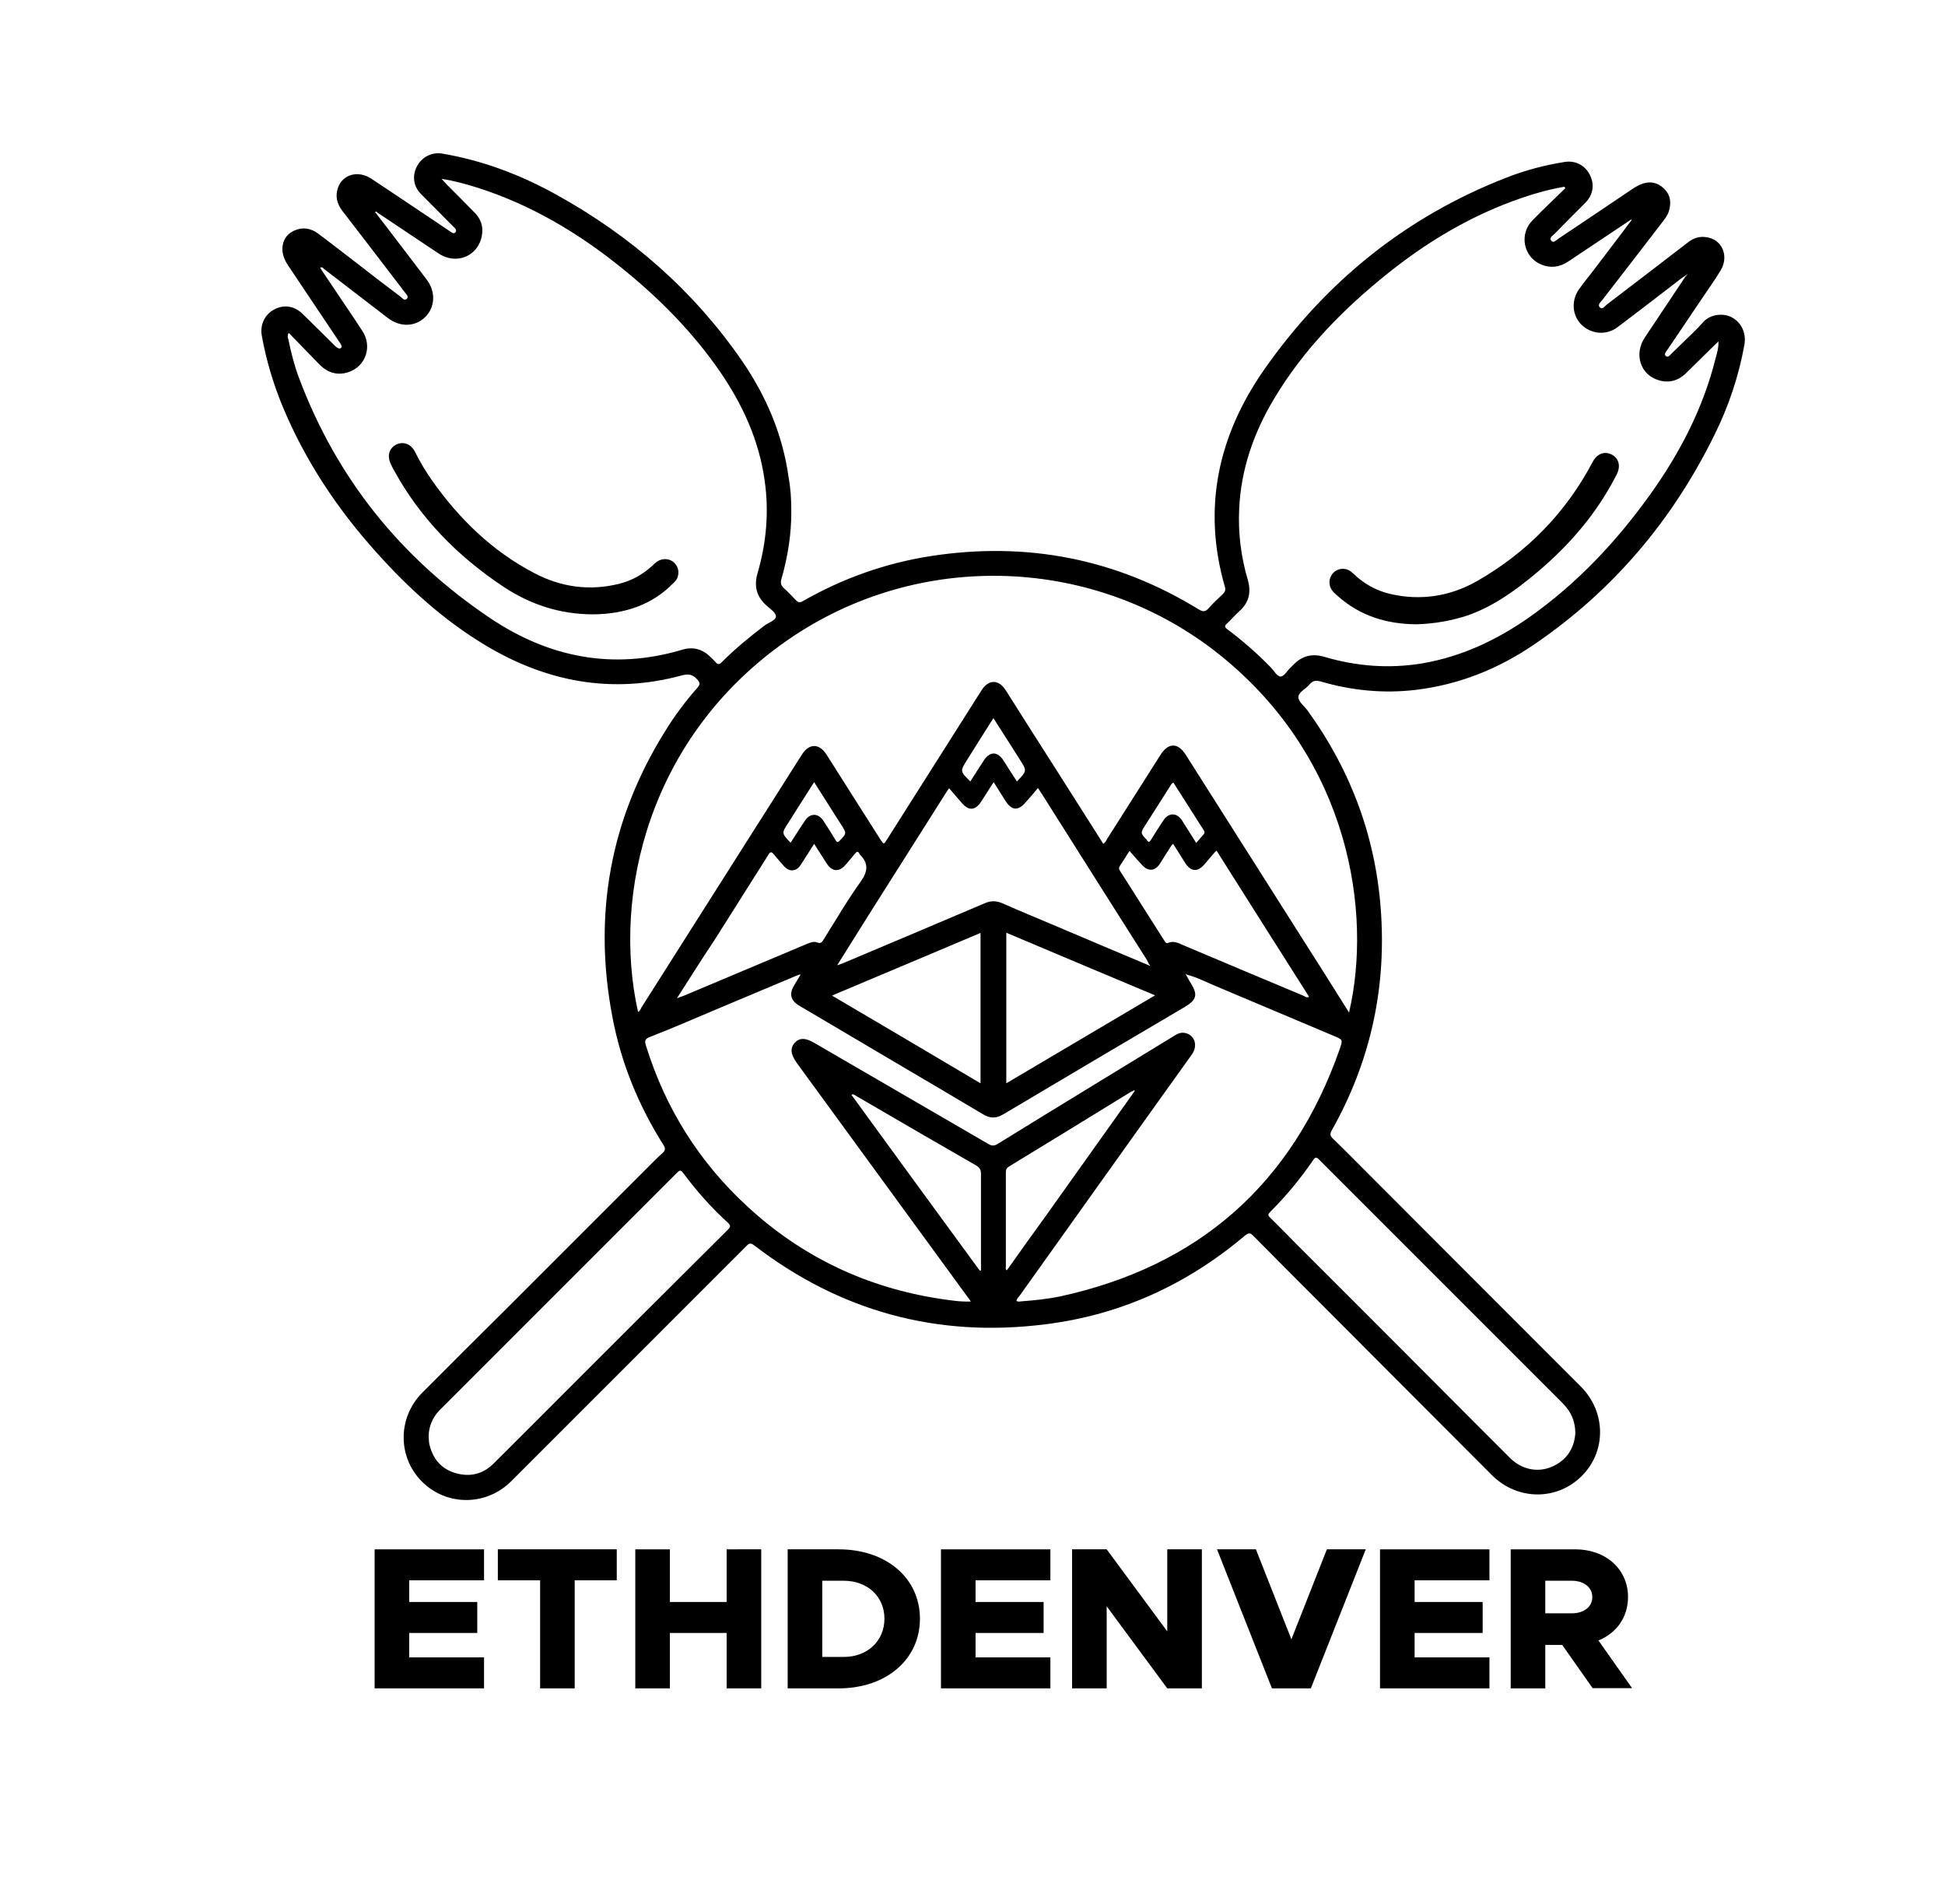 <?xml version="1.0" encoding="utf-8"?>
<!-- Generator: Adobe Illustrator 23.0.1, SVG Export Plug-In . SVG Version: 6.00 Build 0)  -->
<svg version="1.1" id="Layer_1" xmlns="http://www.w3.org/2000/svg" xmlns:xlink="http://www.w3.org/1999/xlink" x="0px" y="0px"
	 viewBox="0 0 860.3 841.9" style="enable-background:new 0 0 860.3 841.9;" xml:space="preserve">
<g>
	<path d="M181,698.9v9.6h30.1v13.7H181V733h33.1v13.7h-48.4v-61.5h48.4v13.7H181z"/>
	<path d="M238.9,698.9h-18.7v-13.7h52.6v13.7h-18.6v47.8h-15.3V698.9z"/>
	<path d="M336.7,685.2v61.5h-15.3v-24.5h-25.1v24.5H281v-61.5h15.3v23.3h25.1v-23.3H336.7z"/>
	<path d="M348.4,685.2h22.5c21.1,0,36,12.7,36,30.7s-14.9,30.8-36,30.8h-22.5V685.2z M373.2,732.8c10.5,0,18-7.1,18-16.9
		s-7.5-16.8-18-16.8h-9.5v33.7H373.2z"/>
	<path d="M431.5,698.9v9.6h30.1v13.7h-30.1V733h33.1v13.7h-48.4v-61.5h48.4v13.7H431.5z"/>
	<path d="M474.2,685.2h15.3l26.8,36.3v-36.3h15.3v61.5h-15.3l-26.8-36.3v36.3h-15.3V685.2z"/>
	<path d="M604.1,685.2l-24.3,61.5h-17.2l-24.3-61.5h17.2l15.7,39.8l15.7-39.8H604.1z"/>
	<path d="M625.7,698.9v9.6h30.1v13.7h-30.1V733h33.1v13.7h-48.4v-61.5h48.4v13.7H625.7z"/>
	<path d="M704.5,746.7L691,727.5h-7.5v19.2h-15.3v-61.5h28.5c13.5,0,23.4,8.7,23.4,21.1c0,8.9-5.1,16-13.1,19.2l14.9,21.1H704.5z
		 M683.5,713.5h11.8c5.3,0,9-2.9,9-7.2s-3.8-7.2-9-7.2h-11.8V713.5z"/>
</g>
<g>
	<g>
		<g>
			<path d="M350,225.8c0.1,10.1-1.5,20.3-4.4,30.4c-0.4,1.5-0.2,2.7,1,3.8c1.9,1.7,3.7,3.6,5.5,5.5c1,1,1.7,1.1,2.9,0.4
				c17.7-10.1,36.7-16.9,56.9-20c42.3-6.5,81.8,1.2,118.3,23.6c2,1.2,3,1.1,4.5-0.6c1.9-2.2,4.1-4.2,6.2-6.2
				c0.9-0.9,1.3-1.8,0.9-3.1c-10.1-34.9-3-67,17.4-96.2c27.2-38.8,62.6-67.5,107-84.8c8.4-3.3,17.1-5.6,26-7c4.8-0.7,9,1.6,11.1,5.9
				c2.1,4.3,1.3,8.8-2.2,12.3c-4.5,4.5-9,9-13.4,13.5c-0.8,0.9-2.7,1.8-1.5,3.2c1,1.2,2.2-0.4,3.2-1c10.8-7.2,21.6-14.5,32.3-21.7
				c1.3-0.9,2.7-1.7,4.1-2.3c3.7-1.5,7.2-1,10.2,1.9c3,2.9,3.3,6.4,2.1,10.2c-0.5,1.5-1.4,2.8-2.4,4.1c-9,11.7-18,23.4-27,35
				c-0.7,0.9-2.2,2.1-1.1,3.2c1.2,1.2,2.2-0.5,3.1-1.2c12-9.1,23.9-18.3,35.9-27.5c2.4-1.9,5.1-2.8,8.2-2.3c7,1,10.1,8.4,6.2,14.8
				c-2.8,4.6-6,9-9,13.5c-4.8,7.2-9.7,14.4-14.5,21.5c-0.1,0.1-0.2,0.3-0.3,0.4c-0.5,0.8-1.3,1.7-0.3,2.4c0.8,0.6,1.5-0.1,2.1-0.8
				c1.1-1.1,2.2-2.1,3.2-3.1c3.7-3.7,7.7-7.2,11.1-11.1c3.2-3.6,9-4.2,12.8-2.1c4.2,2.3,6.3,6.9,5.5,11.9c-2.5,14-7,27.4-13.3,40.1
				c-18.6,37.8-44.9,68.9-79.7,92.6c-15.8,10.8-33.2,17.8-52.4,20.1c-14.2,1.7-28.3,0.3-42-3.7c-2.1-0.6-3.6-0.4-5,1.3
				c-1.6,2-4.9,3.4-4.9,5.6c0,2,2.6,4,4.1,6c19.5,27,30.5,57,32.5,90.3c2.1,34-5.2,65.8-21.9,95.4c-0.9,1.6-0.6,2.4,0.6,3.6
				c5,4.8,9.8,9.7,14.7,14.6c31.6,31.7,63.2,63.3,94.9,95c11.2,11.2,11.4,28.7,0.4,39.6c-11,11-28.5,10.8-39.7-0.4
				c-17.1-17.1-34.1-34.2-51.2-51.3c-18.1-18.2-36.3-36.3-54.3-54.5c-1.4-1.5-2.2-1.4-3.8-0.1c-25.6,21.6-55,35.1-88.4,39.2
				c-47.6,6-90.6-5.7-128.7-35c-1.8-1.4-2.5-0.5-3.6,0.6c-34.6,34.6-69.2,69.2-103.8,103.8c-10.2,10.2-26.2,11.1-37.3,2.1
				c-12.8-10.4-13.8-29.4-2-41.3c12.5-12.6,25.1-25.1,37.7-37.6c20.6-20.6,41.2-41.2,61.9-61.9c2.2-2.2,4.3-4.4,6.6-6.4
				c1.4-1.3,1.4-2.2,0.4-3.7c-11.1-17.6-18.8-36.5-22.6-56.9c-8.5-45-0.9-87.2,23.5-126.2c4.2-6.8,9-13.2,14.3-19.2
				c1.2-1.4,1-2.1-0.1-3.4c-2-2.3-3.9-2.7-6.9-1.9c-31,8.4-60,2.9-87.2-13.5c-18.2-11-33.8-25.1-47.9-40.9
				c-17.4-19.3-31.6-40.7-41.6-64.8c-4.1-10-7.2-20.4-9.1-31c-0.9-4.8,1.3-9.4,5.4-11.6c4.2-2.3,9-1.7,12.6,1.9
				c4.7,4.5,9.2,9.1,13.9,13.7c0.5,0.5,1.1,1.1,1.7,1.4c0.4,0.2,0.9,0.4,1.4,0c0.4-0.4,0.4-0.9,0.1-1.4c-0.3-0.6-0.7-1.1-1.1-1.7
				c-7.5-11.2-15-22.4-22.5-33.6c-1.5-2.3-2.5-4.7-2.4-7.5c0.2-3.5,1.9-6.2,5.2-7.7c3.7-1.7,7.4-1.1,10.6,1.3
				c5.4,4,10.7,8.2,16.1,12.3c6.7,5.2,13.4,10.4,20.2,15.5c0.8,0.6,1.8,2.1,2.9,1.1c1.1-1.1-0.3-2.1-0.9-3
				c-9.2-12-18.4-24.1-27.7-36.1c-2.3-3.1-3.1-6.4-1.8-10.1c2.1-5.9,8.9-7.8,14.7-4c7.6,5,15.1,10.1,22.6,15.1
				c4.1,2.7,8.2,5.5,12.2,8.2c0.8,0.5,1.7,1.3,2.4,0.5c0.8-0.9,0-1.8-0.8-2.5c-4.8-4.8-9.6-9.7-14.4-14.5c-3.3-3.3-4-8-1.8-12.2
				c2.1-4.1,6.6-6.4,11-5.7c18,3,34.8,9.4,50.7,18.2c32.9,18.2,60.5,42.3,81.9,73.2c10.8,15.7,18.2,32.8,20.8,51.8
				C349.7,215.9,350,220.7,350,225.8z M746,121.7c0.1-0.1,0.2-0.1,0.4-0.2c-0.1-0.1-0.2-0.2-0.2-0.2c-0.1,0.1-0.2,0.2-0.3,0.3
				c-0.2,0.1-0.4,0.3-0.6,0.4c-0.7,0.5-1.4,0.9-2,1.4c-9.2,7.1-18.4,14.2-27.7,21.2c-4.9,3.8-11.6,3.3-16-0.9
				c-4.3-4.2-4.7-10.9-1.1-15.9c1.8-2.5,3.7-4.9,5.6-7.3c5.8-7.6,11.6-15.2,17.3-22.8c0.1-0.2,0.4-0.4,0.3-0.4
				c-0.2-0.4-0.4-0.1-0.7,0.1c-9.1,6.1-18.3,12.2-27.4,18.3c-3.8,2.5-7.8,3-11.9,1.3c-7.8-3.2-9.9-13.4-3.9-19.5
				c4.8-4.9,9.7-9.5,14.6-14.3c-0.2-0.2-0.3-0.4-0.5-0.6c-6.4,1.1-12.6,2.8-18.7,4.9c-21.7,7.4-41.2,18.9-59.1,33.2
				c-19.9,15.9-37.6,33.9-50.7,55.9c-8.9,14.9-14.5,31-15.3,48.5c-0.5,10.7,0.8,21.1,3.8,31.3c1.6,5.5,0.6,10.1-3.8,14
				c-1.9,1.7-3.5,3.6-5.3,5.3c-1.3,1.1-1.2,1.7,0.2,2.7c6.8,5.1,13.2,10.7,19.1,16.8c1.4,1.4,2.7,3.9,4.2,4c1.7,0.1,3-2.6,4.5-3.9
				c0.4-0.4,0.8-0.8,1.2-1.2c3.9-4.1,8.4-5.2,13.8-3.6c14.2,4.2,28.6,5.3,43.2,2.9c17.6-3,33.2-10.4,47.7-20.6
				c20.9-14.8,38.3-33.3,53.2-54.1c13.1-18.3,23.4-38.1,28.9-60.1c0.6-2.3,1.4-4.6,1.3-7.6c-0.9,0.9-1.5,1.4-2.1,2
				c-4.1,4-8.2,8.1-12.3,12.1c-3.4,3.3-7.5,4.4-11.9,3.1c-8.2-2.3-11.2-11.5-6.3-18.9c6-9,12-18,18-27
				C745.8,122.1,745.9,121.9,746,121.7z M501.2,482.5c-0.2,0.1-0.5,0.1-0.7,0.2c-18.1,11.1-36.1,22.2-54.2,33.2
				c-1.3,0.8-1.4,1.6-1.4,2.8c0,13.8,0,27.6,0,41.5c0,0.5-0.3,1.2,0.4,1.6c0.4-0.5,0.8-1,1.2-1.6c5.1-7.2,10.2-14.4,15.4-21.5
				c13.3-18.6,26.5-37.3,39.8-55.9c0.1-0.2,0.2-0.5,0.2-0.5C501.6,482.1,501.4,482.2,501.2,482.5z M508.1,426.9
				c0.2,0.2,0.4,0.3,0.6,0c-0.1-0.1-0.2-0.2-0.4-0.3c-0.4-0.7-0.7-1.5-1.1-2.2c-14-22.1-28-44.1-41.9-66.2c-2-3.2-4-6.4-6.2-9.7
				c-1.9,2.3-3.6,4.3-5.4,6.3c-3.3,3.9-6.2,3.7-8.9-0.5c-1.7-2.7-3.5-5.5-5.3-8.4c-1.9,3-3.7,5.8-5.5,8.6c-2.6,4-5.5,4.2-8.6,0.6
				c-1.8-2.1-3.6-4.2-5.6-6.5c-0.6,0.8-0.9,1.3-1.3,1.9c-11.6,18.3-23.2,36.7-34.8,55c-4.4,7-8.7,13.9-13.1,20.9
				c-0.1,0.2-0.1,0.3-0.2,0.5c0.2-0.1,0.4-0.1,0.6-0.2c0.7-0.3,1.4-0.5,2.1-0.8c20.8-8.8,41.6-17.5,62.4-26.4c2.7-1.2,5.1-1.2,7.9,0
				c8.4,3.7,16.9,7.2,25.4,10.8C481.9,415.9,495,421.4,508.1,426.9z M353.7,431c-0.5,0.2-1,0.3-1.4,0.5c-11,4.6-22.1,9.3-33.1,13.9
				c-10.5,4.4-20.9,9-31.5,13.1c-2.7,1-2.6,2-1.9,4.2c8.6,27.6,23.5,51.3,44.8,70.9c24.4,22.5,53.1,36,85.8,40.9
				c4.2,0.6,8.4,1.3,13,1.1c-0.6-0.9-1-1.5-1.5-2.1c-25.1-34.4-50.3-68.9-75.4-103.3c-2.8-3.9-3.1-6.6-1-9c2.1-2.3,4.8-2.3,8.8,0.1
				c25.6,14.9,51.2,29.7,76.8,44.6c1.5,0.9,2.6,1,4.2,0c25.9-16,51.9-31.8,77.9-47.7c1.4-0.9,2.9-1.7,4.7-1.4
				c4.2,0.6,6.4,5.4,3.1,9.8c-25.4,35.4-50.6,70.9-75.9,106.3c-0.6,0.8-1.4,1.4-1.5,2.5c0.8,0.4,1.7,0.2,2.5,0.1
				c5.6-0.4,11.1-1,16.6-2.1c61.7-13.4,103-49.9,123.9-109.5c1.4-4.1,1.3-4.1-2.5-5.7c-17.3-7.3-34.6-14.6-51.9-21.9
				c-4.4-1.8-8.7-4.1-13.4-5.3c-0.1-0.1-0.2-0.2-0.3-0.3c0,0-0.1,0.1-0.2,0.1c0.1,0.1,0.2,0.2,0.3,0.3c0.7,1.2,1.3,2.5,2.1,3.7
				c3.2,5.1,2.6,7.4-2.6,10.5c-26.8,15.8-53.6,31.6-80.3,47.5c-3.2,1.9-5.8,1.9-9,0c-12.2-7.3-24.5-14.5-36.7-21.7
				c-14.9-8.8-29.8-17.6-44.7-26.4c-3.7-2.2-4.4-5.2-2.2-8.8c0.9-1.5,1.8-3,2.7-4.5c0-0.2,0.1-0.4,0.1-0.6
				C354,430.9,353.9,430.9,353.7,431z M166.9,94c-0.2-0.4-0.5-0.5-0.8-0.3c-0.4,0.3,0.1,0.5,0.3,0.7c7.4,9.7,14.9,19.4,22.3,29.2
				c4.1,5.4,3.8,12.2-0.6,16.6c-4.5,4.4-11.1,4.6-16.6,0.4c-9.4-7.2-18.7-14.4-28.1-21.6c-0.5-0.4-0.8-1.1-1.8-0.6
				c0.5,0.8,1,1.6,1.5,2.3c5.7,8.6,11.6,17.1,17.2,25.7c4.3,6.6,1.7,15-5.4,17.9c-5.1,2-9.7,0.8-13.5-3c-4.5-4.6-9-9.3-13.7-14.1
				c-0.7,1.3-0.4,2.1-0.2,2.7c1.2,5.8,2.6,11.5,4.7,17.1c16.7,44.6,45.2,79.9,84.5,106.3c26,17.5,54.5,23.2,85.2,14
				c4.7-1.4,8.9-0.2,12.4,3.3c0.7,0.7,1.5,1.4,2.1,2.1c1,1.3,1.7,1.3,2.9,0.1c5.8-5.8,12.2-11.1,18.8-16.1c1.8-1.4,5.2-2.3,5.1-4.2
				c-0.1-1.7-2.8-3.4-4.5-5c-4.3-4-5.2-8.7-3.6-14.1c3.9-13.4,5.1-27.1,3.1-41c-2.5-17.7-9.7-33.4-19.7-48
				c-12.2-17.7-27.2-32.8-43.9-46.2c-19-15.3-39.7-27.6-63.1-35.1c-5.1-1.6-10.3-3.1-16.2-4c1.2,1.2,1.8,2,2.6,2.8c4,4,8,8,12,12.1
				c2.7,2.7,3.9,6,3.3,9.8c-1.4,9.4-11.2,13.6-19.2,8.3C184.9,106,175.9,100,166.9,94z M596.7,447.8c10.3-44.1,0.4-112-57.2-158.2
				c-55-44-133.2-46.8-191.3-6.4c-61,42.4-77.6,112.2-66,164.3c0.9-0.3,1.1-1.2,1.5-1.9c23.7-37.3,47.3-74.6,71-111.9
				c3.2-5,7.6-5,10.8-0.1c7.9,12.5,15.9,25,23.8,37.5c1.6,2.5,1.6,2.5,3.2-0.1c13.9-21.9,27.8-43.9,41.7-65.8
				c3.1-4.8,7.5-4.8,10.6,0c8,12.6,16,25.3,24.1,37.9c6.4,10,12.7,20.1,19.1,30.1c0.9-0.6,1.3-1.4,1.7-2.2
				c7.9-12.4,15.8-24.9,23.7-37.3c3.4-5.3,7.6-5.3,11,0c20.8,32.7,41.5,65.5,62.3,98.2C590,437.2,593.3,442.4,596.7,447.8z
				 M696.8,633.7c-0.1-5.7-2.2-9.7-5.8-13.3c-35.9-35.9-71.7-71.7-107.6-107.6c-1.2-1.2-1.7-1.1-2.6,0.3
				c-5.6,8.2-11.9,15.8-18.9,22.8c-1.1,1.1-1.2,1.6,0,2.7c4.2,4.1,8.3,8.4,12.5,12.6c15.7,15.7,31.5,31.4,47.2,47.2
				c10.2,10.2,20.3,20.4,30.5,30.6c5.3,5.3,10.6,10.6,15.9,15.9c5.2,5.1,12.3,6.5,18.6,3.7C693.3,645.6,696.4,640.2,696.8,633.7z
				 M189.6,635.4c0.1,1.2,0.1,2.5,0.4,3.7c1.6,6.4,5.5,10.8,11.9,12.5c6.3,1.7,11.9,0.2,16.5-4.4c13.2-13.1,26.3-26.3,39.4-39.4
				c21.3-21.3,42.7-42.6,64.1-63.9c1.2-1.2,1.5-1.8,0-3.2c-7.3-6.6-13.8-14-19.7-21.9c-0.9-1.2-1.4-1.5-2.6-0.3
				c-35.1,35.1-70.2,70.2-105.3,105.3C191.3,627,189.6,630.9,189.6,635.4z M299.4,441.5c1.5-0.6,2.2-0.8,3-1.1
				c18.1-7.6,36.3-15.3,54.4-22.9c1.5-0.6,3.1-1.3,4.6-0.7c1.7,0.7,2.2-0.2,2.9-1.3c5.4-8.6,10.5-17.4,16.4-25.6
				c3.1-4.4,3.6-7.9-0.2-11.8c-0.2-0.2-0.3-0.4-0.4-0.6c-0.5-1-1.1-1-1.8-0.1c-1.5,1.8-3,3.6-4.5,5.3c-2.7,3-5.7,2.8-8-0.6
				c-1.9-2.9-3.7-5.9-5.7-8.9c-2.1,3.2-4,6.4-6,9.4c-1.9,2.9-5,3.1-7.3,0.5c-1.5-1.7-3-3.4-4.4-5.1c-1.2-1.6-1.8-1.3-2.7,0.3
				c-7.9,12.5-15.8,25-23.7,37.5C310.5,424,305.2,432.5,299.4,441.5z M499.6,376.3c-1.5,2.4-2.9,4.6-4.3,6.7c-0.5,0.7-0.4,1.3,0,2
				c6.6,10.3,13.1,20.7,19.7,31c0.4,0.6,0.7,1.4,1.7,1c2.3-1,4.4,0,6.4,0.9c17.8,7.5,35.7,15.1,53.5,22.5c0.7,0.3,1.3,1.1,2.4,0.4
				c-13.7-21.5-27.3-43.1-40.9-64.6c-0.4,0.3-0.5,0.4-0.6,0.5c-1.6,1.8-3.1,3.7-4.7,5.5c-3.1,3.6-6,3.4-8.6-0.6
				c-1.8-2.8-3.5-5.6-5.3-8.4c-0.4,0.3-0.5,0.4-0.6,0.5c-1.8,2.7-3.5,5.5-5.2,8.2c-2.2,3.4-5.2,3.7-8,0.6
				C503.3,380.6,501.5,378.5,499.6,376.3z M445.1,412.5c0,22.4,0,44.4,0,66.6c22-13,43.8-25.9,65.8-38.9
				C488.9,431,467.1,421.8,445.1,412.5z M433.7,479.1c0-22.3,0-44.3,0-66.5c-21.9,9.3-43.7,18.4-65.7,27.7
				C390.1,453.3,411.8,466.1,433.7,479.1z M433.4,562c0.2-0.1,0.3-0.1,0.5-0.2c0-0.8,0-1.6,0-2.5c0-13.3,0-26.7,0-40
				c0-1.9-0.5-2.9-2.2-3.9c-17.9-10.3-35.7-20.6-53.5-31c-0.4-0.2-0.7-0.7-1.6-0.2C395.6,510.3,414.5,536.2,433.4,562z M429.2,345.6
				c2-3.1,3.9-6.2,5.9-9.2c2.7-4.2,6.1-4.2,8.8,0c1.9,3.1,3.9,6.1,5.9,9.2c4.5-4.7,4.5-4.7,1.2-9.8c-0.8-1.3-1.6-2.5-2.4-3.8
				c-3-4.7-6-9.4-9.2-14.4c-4,6.3-7.8,12.3-11.6,18.4C424.6,341.1,424.6,341.1,429.2,345.6z M529.1,372.8c1.1-1.3,2.2-2.5,3.2-3.7
				c0.5-0.6,0.7-1,0.2-1.8c-4.5-7.1-9-14.1-13.5-21.2c-1,0.5-1.2,1.3-1.7,2c-3.6,5.6-7.1,11.2-10.7,16.8c-2.2,3.5-2.2,3.5,0.6,6.5
				c0.1,0.1,0.1,0.1,0.1,0.2c0.7,1.1,1.2,0.8,1.8-0.2c1.8-2.9,3.6-5.8,5.5-8.6c2.3-3.5,5.9-3.5,8.2,0
				C524.9,366.2,527,369.4,529.1,372.8z M349.6,372.6c0.2-0.1,0.3-0.1,0.3-0.2c2-3.1,4-6.3,6.1-9.4c2.3-3.5,5.9-3.5,8.2,0
				c1.9,2.9,3.7,5.7,5.4,8.6c0.6,0.9,0.9,1.1,1.8,0.2c3.1-3.2,3.1-3.2,0.8-6.9c-0.5-0.8-1-1.5-1.5-2.3c-3.5-5.5-7-11-10.6-16.7
				c-4,6.2-7.7,12.2-11.5,18.1C345.7,368.5,345.7,368.5,349.6,372.6z"/>
		</g>
		<g>
			<path d="M626.5,276.1c-13.4-0.1-25-3.8-34.8-12.5c-1.4-1.2-2.8-2.4-3.4-4.3c-0.8-2.6,0.3-5.5,2.6-6.9c2.4-1.4,5.3-1.1,7.5,1.1
				c4.7,4.6,10.2,7.7,16.6,9.2c13.5,3.1,26.5,1,38.3-5.7c22-12.6,39.2-30.1,51.1-52.6c1.9-3.7,5.2-5,8.4-3.4
				c3.2,1.6,4.2,5.1,2.3,8.8c-8.6,17-20.7,31.1-35.2,43.3c-9.3,7.8-19.1,15-30.8,19.1C641.8,274.6,634,275.9,626.5,276.1z"/>
		</g>
		<g>
			<path d="M261.9,271.7c-14.3-0.1-27.3-4.3-39.2-12.2c-20.3-13.5-37-30.4-48.7-52c-0.4-0.7-0.8-1.5-1.1-2.2
				c-1.8-3.7-0.8-7.1,2.4-8.7c3.2-1.5,6.5-0.3,8.3,3.3c2.2,4.4,4.7,8.6,7.5,12.6c12,17,26.6,31.2,45.1,40.9
				c11.9,6.3,24.7,8.1,38,4.7c5.9-1.5,11-4.6,15.4-8.9c2.3-2.2,5.4-2.5,7.8-1c2.2,1.5,3.2,4.2,2.4,6.8c-0.3,1.3-1.2,2.2-2.1,3
				C288.9,267.1,276.7,271.7,261.9,271.7z"/>
		</g>
	</g>
</g>
</svg>
